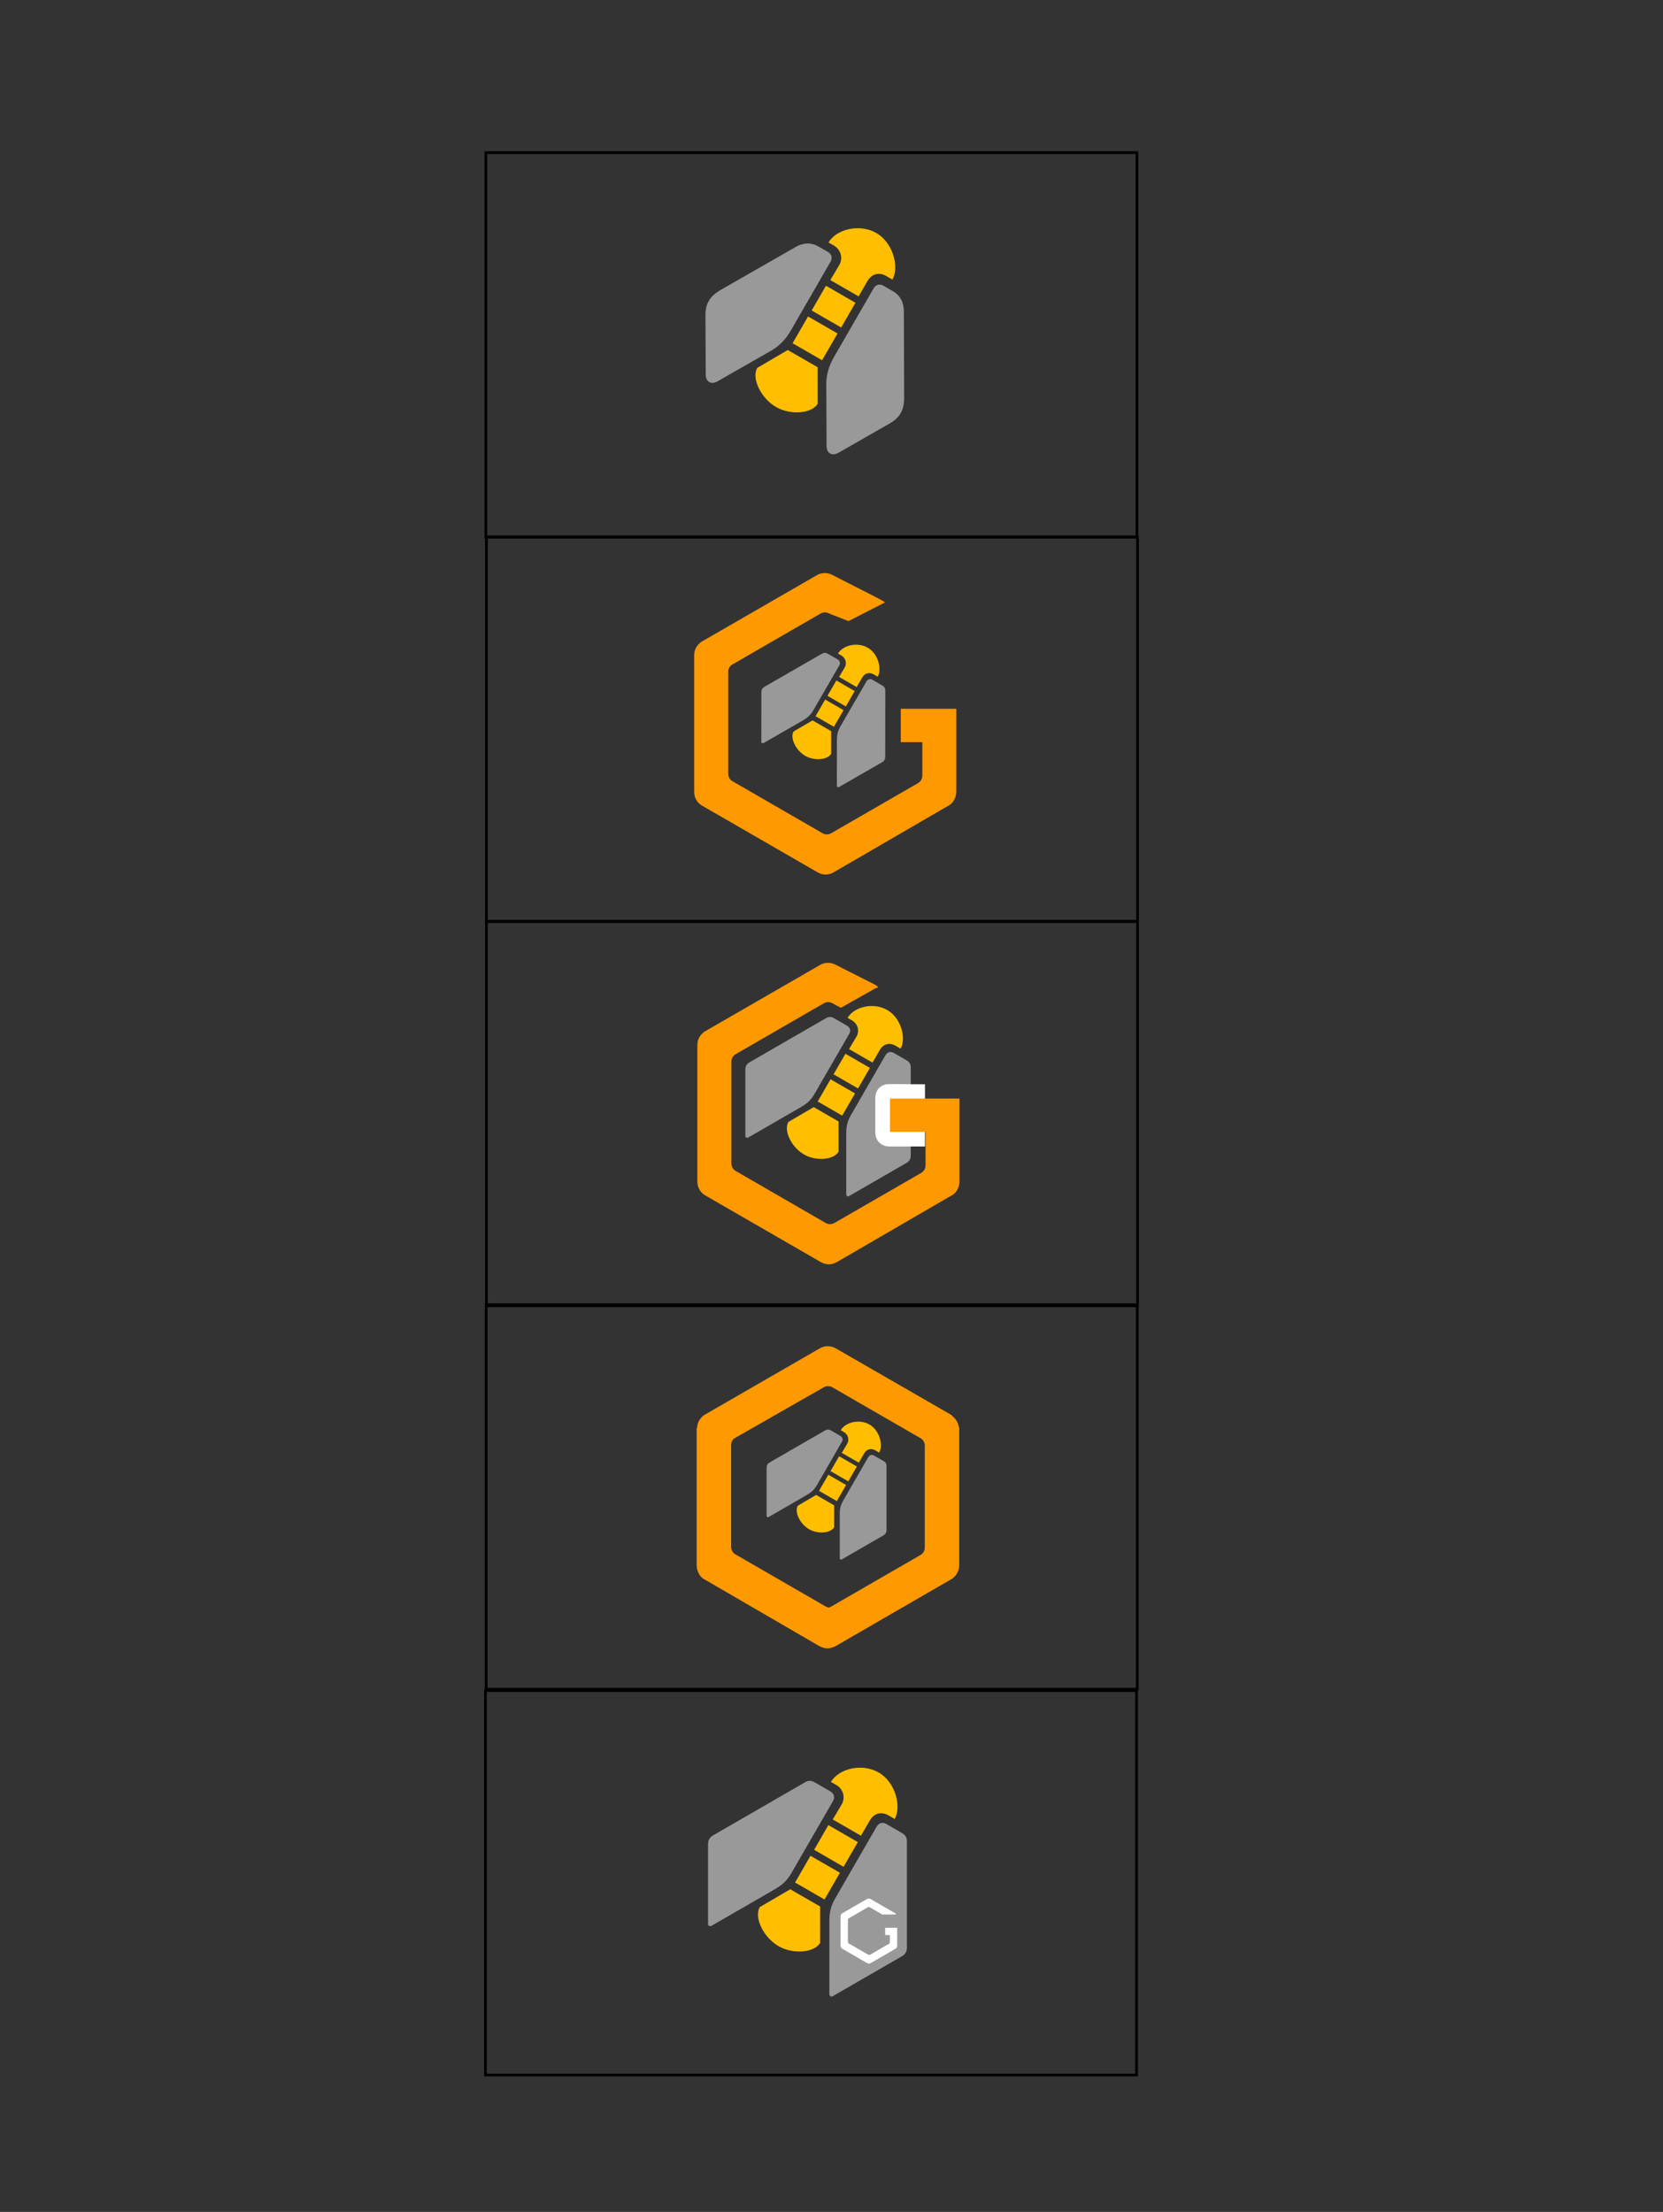 <?xml version="1.0" encoding="UTF-8" standalone="no"?>
<svg
   xmlns:dc="http://purl.org/dc/elements/1.1/"
   xmlns:cc="http://web.resource.org/cc/"
   xmlns:rdf="http://www.w3.org/1999/02/22-rdf-syntax-ns#"
   xmlns:svg="http://www.w3.org/2000/svg"
   xmlns="http://www.w3.org/2000/svg"
   xmlns:xlink="http://www.w3.org/1999/xlink"
   xmlns:sodipodi="http://inkscape.sourceforge.net/DTD/sodipodi-0.dtd"
   xmlns:inkscape="http://www.inkscape.org/namespaces/inkscape"
   sodipodi:docbase="C:\Documents and Settings\Propriétaire\Bureau\Logo Gantt"
   sodipodi:docname="icones-idées.svg"
   inkscape:version="0.40+cvs"
   sodipodi:version="0.32"
   id="svg2"
   viewBox="0 0 11200 14900"
   height="149mm"
   width="112mm">
  <rect x="0" y="0" width="11200" height="14900" fill="#333333" stroke="none"/>
  <defs
     id="defs91">
    <linearGradient
       inkscape:collect="always"
       xlink:href="#linearGradient2404"
       id="linearGradient2428"
       gradientUnits="userSpaceOnUse"
       gradientTransform="scale(0.706,1.416)"
       x1="9598.104"
       y1="2465.242"
       x2="9598.105"
       y2="684.873" />
    <linearGradient
       inkscape:collect="always"
       xlink:href="#linearGradient2404"
       id="linearGradient2426"
       gradientUnits="userSpaceOnUse"
       gradientTransform="scale(0.706,1.416)"
       x1="6511.91"
       y1="2434.216"
       x2="6511.91"
       y2="668.44" />
    <linearGradient
       inkscape:collect="always"
       xlink:href="#linearGradient2404"
       id="linearGradient2416"
       gradientTransform="scale(0.706,1.416)"
       x1="9598.104"
       y1="2465.242"
       x2="9598.105"
       y2="684.873"
       gradientUnits="userSpaceOnUse" />
    <linearGradient
       inkscape:collect="always"
       xlink:href="#linearGradient2404"
       id="linearGradient2396"
       gradientTransform="scale(0.706,1.416)"
       x1="6511.91"
       y1="2434.216"
       x2="6511.91"
       y2="668.44"
       gradientUnits="userSpaceOnUse" />
    <linearGradient
       id="linearGradient2390">
      <stop
         style="stop-color:#999999;stop-opacity:1;"
         offset="0"
         id="stop2392" />
      <stop
         style="stop-color:#999999;stop-opacity:0;"
         offset="1"
         id="stop2394" />
    </linearGradient>
    <linearGradient
       id="linearGradient2398">
      <stop
         style="stop-color:#999999;stop-opacity:1;"
         offset="0"
         id="stop2400" />
      <stop
         style="stop-color:#999999;stop-opacity:0;"
         offset="1"
         id="stop2402" />
    </linearGradient>
    <linearGradient
       id="linearGradient2404">
      <stop
         style="stop-color:#cccccc;stop-opacity:1;"
         offset="0"
         id="stop2406" />
      <stop
         style="stop-color:#505050;stop-opacity:1;"
         offset="1"
         id="stop2408" />
    </linearGradient>
  </defs>
  <sodipodi:namedview
     inkscape:current-layer="svg2"
     inkscape:window-y="-4"
     inkscape:window-x="-4"
     inkscape:cy="289.58870"
     inkscape:cx="379.75470"
     inkscape:zoom="1.5435980"
     inkscape:window-height="913"
     inkscape:window-width="1280"
     inkscape:pageshadow="2"
     inkscape:pageopacity="0.0"
     borderopacity="1.0"
     bordercolor="#666666"
     pagecolor="#ffffff"
     id="base" />
  <g
     id="g6880"
     transform="matrix(0.137,7.930805e-2,-7.930805e-2,0.137,2514.585,7429.140)">
    <path
       style="fill:#999999;fill-opacity:1;fill-rule:evenodd;stroke:none;stroke-width:1px;stroke-linecap:butt;stroke-linejoin:miter;stroke-opacity:1"
       d="M 7151.817,-26226.318 L 7638.789,-26226.318 C 7768.176,-26226.318 7829.15,-26137.120 7829.15,-26035.957 L 7829.15,-23844.584 C 7829.15,-23583.600 7772.448,-23432.117 7647.643,-23215.948 L 6687.81,-21553.467 C 6658.876,-21524.533 6612.257,-21521.869 6594.014,-21553.467 L 5529.033,-23398.069 C 5475.963,-23489.989 5482.908,-23578.759 5529.033,-23658.650 L 6937.549,-26098.273 C 6980.399,-26172.490 7042.188,-26226.318 7151.817,-26226.318 z "
       id="path6882"
       sodipodi:nodetypes="ccccccccccc" />
    <rect
       style="fill:#ffbe00;fill-opacity:1;stroke:none;stroke-opacity:1"
       id="rect6884"
       width="901.547"
       height="756.171"
       x="8042.168"
       y="-25425.146" />
    <path
       style="fill:#ffbe00;fill-opacity:1;fill-rule:evenodd;stroke:none;stroke-width:1px;stroke-linecap:butt;stroke-linejoin:miter;stroke-opacity:1"
       d="M 8017.126,-23446.751 L 8931.194,-23446.751 L 9413.42,-22611.512 C 9413.42,-22307.420 8946.019,-21984.645 8505.464,-21984.645 C 8032.818,-21984.645 7553.831,-22320.514 7553.831,-22632.855 L 8017.126,-23446.751 z "
       id="path6886"
       sodipodi:nodetypes="cccccc" />
    <path
       style="fill:#ffbe00;fill-opacity:1;fill-rule:evenodd;stroke:none;stroke-width:1px;stroke-linecap:butt;stroke-linejoin:miter;stroke-opacity:1"
       d="M 8067.212,-25612.969 L 8931.194,-25612.969 L 8931.194,-26076.633 C 8931.194,-26298.696 9066.412,-26445.648 9300.21,-26445.648 L 9483.843,-26445.648 C 9483.843,-26805.836 9028.449,-27300.424 8499.74,-27300.424 C 7986.338,-27300.424 7529.232,-26858.654 7529.232,-26451.149 L 7694.843,-26451.149 C 7894.309,-26451.149 8073.338,-26297.019 8073.338,-26075.724 L 8067.212,-25612.969 z "
       id="path6888"
       sodipodi:nodetypes="cccccccccc" />
    <path
       style="fill:#999999;fill-opacity:1;fill-rule:evenodd;stroke:none;stroke-width:1px;stroke-linecap:butt;stroke-linejoin:miter;stroke-opacity:1"
       d="M 9847.921,-26218.927 L 9360.949,-26218.927 C 9231.562,-26218.927 9170.588,-26129.729 9170.588,-26028.565 L 9170.588,-23837.193 C 9170.588,-23576.209 9227.29,-23424.725 9352.095,-23208.557 L 10311.929,-21546.076 C 10340.863,-21517.142 10387.482,-21514.478 10405.725,-21546.076 L 11470.705,-23390.677 C 11523.775,-23482.597 11516.830,-23571.367 11470.705,-23651.258 L 10062.189,-26090.881 C 10019.339,-26165.099 9957.55,-26218.927 9847.921,-26218.927 z "
       id="path6890"
       sodipodi:nodetypes="ccccccccccc" />
    <rect
       style="fill:#ffbe00;fill-opacity:1;stroke:none;stroke-opacity:1"
       id="rect6892"
       width="901.547"
       height="818.149"
       x="8038.002"
       y="-24483.863" />
  </g>
  <path
     sodipodi:nodetypes="cccccccccccccccccccccccccccc"
     id="path6894"
     d="M 4722.902,4323.865 L 5501.648,3874.47 C 5535.231,3855.082 5576.503,3856.021 5608.85,3874.698 L 5864.65,4005.046 C 5884.505,4016.51 5979.913,4060.466 5955.481,4060.466 L 5714.127,4184.02 L 5586.185,4133.659 C 5565.921,4121.959 5544.276,4122.659 5526.403,4132.978 L 4932.564,4475.98 C 4915.615,4485.766 4904.22,4504.249 4904.22,4525.074 L 4904.22,5211.721 C 4904.22,5229.965 4913.175,5250.821 4931.948,5261.659 L 5539.402,5612.713 C 5557.601,5623.22 5579.993,5623.15 5598.631,5612.389 L 6180.766,5276.4 C 6199.696,5265.471 6211.856,5248.02 6211.856,5222.549 L 6211.856,4999.286 L 6066.508,4999.286 L 6066.508,4774.431 L 6440.472,4774.431 L 6440.472,5334.535 C 6440.472,5366.607 6421.763,5407.289 6394.522,5423.017 L 5616.114,5875.238 C 5579.431,5896.417 5542.128,5896.905 5504.599,5875.238 L 4727.919,5426.813 C 4698.805,5410.005 4675.011,5377.144 4675.011,5334.267 L 4675.011,4413.31 C 4675.011,4367.89 4701.605,4339.367 4722.902,4323.865 z "
     style="fill:#ff9900;fill-opacity:1;fill-rule:evenodd;stroke:none;stroke-width:1px;stroke-linecap:butt;stroke-linejoin:miter;stroke-opacity:1" />
  <path
     style="fill:#999999;fill-opacity:1;fill-rule:evenodd;stroke:none;stroke-width:1px;stroke-linecap:butt;stroke-linejoin:miter;stroke-opacity:1"
     d="M 5615.486,6857.842 L 5704.593,6909.287 C 5728.266,6922.955 5730.001,6945.718 5719.313,6964.229 L 5487.811,7365.203 C 5460.242,7412.957 5433.864,7434.684 5388.189,7461.054 L 5036.933,7663.851 C 5028.583,7666.089 5019.771,7661.652 5019.771,7653.942 L 5019.771,7203.915 C 5019.771,7181.49 5030.418,7165.982 5047.3,7156.235 L 5562.752,6858.636 C 5578.434,6849.582 5595.426,6846.26 5615.486,6857.842 z "
     id="path6898"
     sodipodi:nodetypes="ccccccccccc" />
  <rect
     style="fill:#ffbe00;fill-opacity:1;stroke:none;stroke-opacity:1"
     id="rect6900"
     width="190.485"
     height="159.769"
     x="8480.308"
     y="3300.546"
     transform="matrix(0.866,0.5,-0.5,0.866,0,0)" />
  <path
     style="fill:#ffbe00;fill-opacity:1;fill-rule:evenodd;stroke:none;stroke-width:1px;stroke-linecap:butt;stroke-linejoin:miter;stroke-opacity:1"
     d="M 5480.179,7457.854 L 5647.433,7554.42 L 5647.433,7758.193 C 5615.309,7813.834 5495.685,7823.517 5415.075,7776.977 C 5328.591,7727.046 5276.43,7614.987 5309.424,7557.836 L 5480.179,7457.854 z "
     id="path6902"
     sodipodi:nodetypes="cccccc" />
  <path
     style="fill:#ffbe00;fill-opacity:1;fill-rule:evenodd;stroke:none;stroke-width:1px;stroke-linecap:butt;stroke-linejoin:miter;stroke-opacity:1"
     d="M 5718.187,7066.777 L 5876.277,7158.05 L 5925.259,7073.21 C 5948.72,7032.577 5988.985,7019.973 6031.766,7044.672 L 6065.365,7064.07 C 6103.418,6998.164 6072.34,6859.557 5975.599,6803.701 C 5881.656,6749.465 5751.347,6782.009 5708.296,6856.575 L 5738.6,6874.069 C 5775.098,6895.142 5791.573,6942.257 5768.195,6982.749 L 5718.187,7066.777 z "
     id="path6904"
     sodipodi:nodetypes="cccccccccc" />
  <path
     style="fill:#999999;fill-opacity:1;fill-rule:evenodd;stroke:none;stroke-width:1px;stroke-linecap:butt;stroke-linejoin:miter;stroke-opacity:1"
     d="M 6108.033,7144.018 L 6018.927,7092.573 C 5995.253,7078.906 5974.673,7088.785 5963.985,7107.296 L 5732.484,7508.267 C 5704.914,7556.021 5699.286,7589.729 5699.286,7642.469 L 5699.286,8048.065 C 5701.524,8056.416 5709.773,8061.828 5716.448,8057.974 L 6106.183,7832.958 C 6125.606,7821.746 6133.712,7804.769 6133.712,7785.278 L 6133.712,7190.083 C 6133.712,7171.976 6128.094,7155.6 6108.033,7144.018 z "
     id="path6906"
     sodipodi:nodetypes="ccccccccccc" />
  <rect
     style="fill:#ffbe00;fill-opacity:1;stroke:none;stroke-opacity:1"
     id="rect6908"
     width="190.485"
     height="172.864"
     x="8479.43"
     y="3499.427"
     transform="matrix(0.866,0.5,-0.5,0.866,0,0)" />
  <path
     style="fill:#ffffff;fill-opacity:1;fill-rule:evenodd;stroke:none;stroke-width:1px;stroke-linecap:butt;stroke-linejoin:miter;stroke-opacity:1"
     d="M 6229.553,7304.09 L 6229.553,7722.933 L 5991.866,7722.933 C 5929.973,7722.933 5894.863,7680.117 5894.863,7625.932 L 5894.863,7397.879 C 5894.863,7342.921 5930.091,7302.485 5990.26,7302.485 L 6229.553,7304.09 z "
     id="path7686"
     sodipodi:nodetypes="ccccccc" />
  <path
     sodipodi:nodetypes="cccccccccccccccccccccccccccc"
     id="path6910"
     d="M 4744.499,6949.378 L 5523.245,6499.983 C 5556.829,6480.596 5598.099,6481.534 5630.446,6500.21 L 5890.481,6631.717 C 5910.336,6643.181 5924.547,6655.054 5900.115,6655.054 L 5663.323,6788.672 L 5607.782,6759.172 C 5587.518,6747.471 5565.875,6748.172 5548.001,6758.491 L 4954.162,7101.493 C 4937.213,7111.28 4925.818,7129.764 4925.818,7150.588 L 4925.818,7837.233 C 4925.818,7855.477 4934.772,7876.334 4953.545,7887.171 L 5560.999,8238.226 C 5579.197,8248.732 5601.591,8248.663 5620.228,8237.902 L 6202.361,7901.912 C 6221.294,7890.983 6233.454,7873.532 6233.454,7848.062 L 6233.454,7624.798 L 5993.621,7624.798 L 5993.621,7399.943 L 6462.07,7399.943 L 6462.07,7960.047 C 6462.07,7992.119 6443.361,8032.802 6416.118,8048.529 L 5637.711,8500.751 C 5601.028,8521.93 5563.724,8522.419 5526.195,8500.751 L 4749.516,8052.326 C 4720.401,8035.517 4696.606,8002.657 4696.606,7959.779 L 4696.606,7038.824 C 4696.606,6993.405 4723.202,6964.879 4744.499,6949.378 z "
     style="fill:#ff9900;fill-opacity:1;fill-rule:evenodd;stroke:none;stroke-width:1px;stroke-linecap:butt;stroke-linejoin:miter;stroke-opacity:1" />
  <rect
     y="3617.71"
     x="3275.977"
     height="2589.613"
     width="4384.864"
     id="rect3037"
     style="fill:none;fill-opacity:1;stroke:#000000;stroke-width:18.174;stroke-miterlimit:4;stroke-opacity:1" />
  <rect
     y="6206.398"
     x="3275.976"
     height="2589.613"
     width="4384.864"
     id="rect3039"
     style="fill:none;fill-opacity:1;stroke:#000000;stroke-width:18.174;stroke-miterlimit:4;stroke-opacity:1" />
  <rect
     y="1028.162"
     x="3272.262"
     height="2589.613"
     width="4384.864"
     id="rect3041"
     style="fill:none;fill-opacity:1;stroke:#000000;stroke-width:18.174;stroke-miterlimit:4;stroke-opacity:1" />
  <g
     id="g3073"
     transform="matrix(0.725,0,0,0.725,125.378,601.894)">
    <path
       style="fill:#999999;fill-opacity:1;fill-rule:evenodd;stroke:none;stroke-width:1px;stroke-linecap:butt;stroke-linejoin:miter;stroke-opacity:1"
       d="M 7544.027,12459.808 L 7633.133,12511.253 C 7656.807,12524.921 7658.541,12547.684 7647.853,12566.195 L 7416.351,12967.169 C 7388.782,13014.923 7362.404,13036.650 7316.729,13063.020 L 6965.473,13265.817 C 6957.123,13268.055 6948.311,13263.618 6948.311,13255.908 L 6948.311,12805.881 C 6948.311,12783.456 6958.958,12767.948 6975.84,12758.201 L 7491.292,12460.602 C 7506.974,12451.548 7523.966,12448.226 7544.027,12459.808 z "
       id="path3053"
       sodipodi:nodetypes="ccccccccccc" />
    <rect
       style="fill:#ffbe00;fill-opacity:1;stroke:none;stroke-opacity:1"
       id="rect3055"
       width="190.485"
       height="159.769"
       x="12951.458"
       y="7187.725"
       transform="matrix(0.866,0.5,-0.5,0.866,0,0)" />
    <path
       style="fill:#ffbe00;fill-opacity:1;fill-rule:evenodd;stroke:none;stroke-width:1px;stroke-linecap:butt;stroke-linejoin:miter;stroke-opacity:1"
       d="M 7408.719,13059.820 L 7575.973,13156.386 L 7575.973,13360.159 C 7543.849,13415.800 7424.226,13425.483 7343.616,13378.943 C 7257.131,13329.012 7204.97,13216.953 7237.965,13159.802 L 7408.719,13059.820 z "
       id="path3057"
       sodipodi:nodetypes="cccccc" />
    <path
       style="fill:#ffbe00;fill-opacity:1;fill-rule:evenodd;stroke:none;stroke-width:1px;stroke-linecap:butt;stroke-linejoin:miter;stroke-opacity:1"
       d="M 7646.727,12668.743 L 7804.817,12760.016 L 7853.8,12675.176 C 7877.26,12634.543 7917.525,12621.939 7960.306,12646.638 L 7993.905,12666.036 C 8031.958,12600.130 8000.88,12461.523 7904.139,12405.667 C 7810.196,12351.431 7679.887,12383.975 7636.836,12458.541 L 7667.14,12476.035 C 7703.638,12497.108 7720.113,12544.223 7696.735,12584.715 L 7646.727,12668.743 z "
       id="path3059"
       sodipodi:nodetypes="cccccccccc" />
    <path
       style="fill:#999999;fill-opacity:1;fill-rule:evenodd;stroke:none;stroke-width:1px;stroke-linecap:butt;stroke-linejoin:miter;stroke-opacity:1"
       d="M 8036.573,12745.984 L 7947.467,12694.539 C 7923.793,12680.872 7903.214,12690.751 7892.525,12709.262 L 7661.024,13110.233 C 7633.454,13157.987 7627.826,13191.695 7627.826,13244.435 L 7627.826,13650.031 C 7630.064,13658.382 7638.314,13663.794 7644.988,13659.940 L 8034.723,13434.924 C 8054.146,13423.712 8062.252,13406.735 8062.252,13387.244 L 8062.252,12792.049 C 8062.252,12773.942 8056.634,12757.566 8036.573,12745.984 z "
       id="path3061"
       sodipodi:nodetypes="ccccccccccc" />
    <rect
       style="fill:#ffbe00;fill-opacity:1;stroke:none;stroke-opacity:1"
       id="rect3063"
       width="190.485"
       height="172.864"
       x="12950.580"
       y="7386.605"
       transform="matrix(0.866,0.5,-0.5,0.866,0,0)" />
  </g>
  <path
     sodipodi:nodetypes="cccccccccccccccccccccccccccc"
     id="path3067"
     d="M 4742.642,9531.945 L 5521.388,9082.55 C 5554.971,9063.163 5596.242,9064.101 5628.589,9082.777 L 6408.747,9532.376 C 6428.602,9543.84 6339.649,9637.384 6315.217,9637.384 L 6237.47,9702.225 L 5605.925,9341.739 C 5585.661,9330.038 5564.018,9330.739 5546.144,9341.058 L 4952.305,9684.059 C 4935.356,9693.846 4923.961,9712.33 4923.961,9733.154 L 4923.961,10419.799 C 4923.961,10438.043 4932.915,10458.900 4951.688,10469.737 L 5559.142,10820.792 C 5577.34,10831.298 5599.734,10831.229 5618.371,10820.468 L 6200.504,10484.478 C 6219.437,10473.549 6231.597,10456.098 6231.597,10430.628 L 6231.597,9738.823 L 6232.482,9678.644 L 6232.482,9685.91 L 6460.213,9612.834 L 6460.213,10542.613 C 6460.213,10574.685 6441.504,10615.368 6414.261,10631.095 L 5635.854,11083.317 C 5599.171,11104.496 5561.867,11104.985 5524.338,11083.317 L 4747.658,10634.892 C 4718.544,10618.083 4694.749,10585.223 4694.749,10542.345 L 4694.749,9621.39 C 4694.749,9575.971 4721.345,9547.446 4742.642,9531.945 z "
     style="fill:#ff9900;fill-opacity:1;fill-rule:evenodd;stroke:none;stroke-width:1px;stroke-linecap:butt;stroke-linejoin:miter;stroke-opacity:1" />
  <rect
     y="8788.964"
     x="3274.119"
     height="2589.613"
     width="4384.864"
     id="rect3069"
     style="fill:none;fill-opacity:1;stroke:#000000;stroke-width:18.174;stroke-miterlimit:4;stroke-opacity:1" />
  <path
     sodipodi:nodetypes="cccccccccccccccccccccccccccc"
     id="path3083"
     d="M 6409.689,9536.17 L 5630.943,9086.775 C 5597.36,9067.388 5556.09,9068.326 5523.742,9087.002 L 4743.584,9536.601 C 4723.729,9548.065 4812.683,9641.609 4837.115,9641.609 L 4914.862,9706.45 L 5546.406,9345.964 C 5566.67,9334.263 5588.314,9334.964 5606.187,9345.283 L 6200.026,9688.284 C 6216.975,9698.071 6228.37,9716.555 6228.37,9737.379 L 6228.37,10424.024 C 6228.37,10442.268 6219.417,10463.125 6200.643,10473.962 L 5593.189,10825.017 C 5574.991,10835.523 5552.597,10835.454 5533.96,10824.693 L 4951.827,10488.703 C 4932.895,10477.774 4920.734,10460.323 4920.734,10434.853 L 4920.734,9743.048 L 4919.849,9682.869 L 4919.849,9690.135 L 4692.118,9617.059 L 4692.118,10546.838 C 4692.118,10578.910 4710.827,10619.593 4738.071,10635.320 L 5516.477,11087.542 C 5553.16,11108.721 5590.465,11109.210 5627.993,11087.542 L 6404.673,10639.117 C 6433.787,10622.308 6457.582,10589.448 6457.582,10546.570 L 6457.582,9625.615 C 6457.582,9580.196 6430.986,9551.671 6409.689,9536.17 z "
     style="fill:#ff9900;fill-opacity:1;fill-rule:evenodd;stroke:none;stroke-width:1px;stroke-linecap:butt;stroke-linejoin:miter;stroke-opacity:1" />
  <g
     id="g3085"
     transform="matrix(0.22,0.127,-0.127,0.22,580.677,16866.54)">
    <path
       style="fill:#999999;fill-opacity:1;fill-rule:evenodd;stroke:none;stroke-width:1px;stroke-linecap:butt;stroke-linejoin:miter;stroke-opacity:1"
       d="M 7151.817,-26226.318 L 7638.789,-26226.318 C 7768.176,-26226.318 7829.15,-26137.120 7829.15,-26035.957 L 7829.15,-23844.584 C 7829.15,-23583.600 7772.448,-23432.117 7647.643,-23215.948 L 6687.81,-21553.467 C 6658.876,-21524.533 6612.257,-21521.869 6594.014,-21553.467 L 5529.033,-23398.069 C 5475.963,-23489.989 5482.908,-23578.759 5529.033,-23658.650 L 6937.549,-26098.273 C 6980.399,-26172.490 7042.188,-26226.318 7151.817,-26226.318 z "
       id="path3087"
       sodipodi:nodetypes="ccccccccccc" />
    <rect
       style="fill:#ffbe00;fill-opacity:1;stroke:none;stroke-opacity:1"
       id="rect3089"
       width="901.547"
       height="756.171"
       x="8042.168"
       y="-25425.146" />
    <path
       style="fill:#ffbe00;fill-opacity:1;fill-rule:evenodd;stroke:none;stroke-width:1px;stroke-linecap:butt;stroke-linejoin:miter;stroke-opacity:1"
       d="M 8017.126,-23446.751 L 8931.194,-23446.751 L 9413.42,-22611.512 C 9413.42,-22307.420 8946.019,-21984.645 8505.464,-21984.645 C 8032.818,-21984.645 7553.831,-22320.514 7553.831,-22632.855 L 8017.126,-23446.751 z "
       id="path3091"
       sodipodi:nodetypes="cccccc" />
    <path
       style="fill:#ffbe00;fill-opacity:1;fill-rule:evenodd;stroke:none;stroke-width:1px;stroke-linecap:butt;stroke-linejoin:miter;stroke-opacity:1"
       d="M 8067.212,-25612.969 L 8931.194,-25612.969 L 8931.194,-26076.633 C 8931.194,-26298.696 9066.412,-26445.648 9300.21,-26445.648 L 9483.843,-26445.648 C 9483.843,-26805.836 9028.449,-27300.424 8499.74,-27300.424 C 7986.338,-27300.424 7529.232,-26858.654 7529.232,-26451.149 L 7694.843,-26451.149 C 7894.309,-26451.149 8073.338,-26297.019 8073.338,-26075.724 L 8067.212,-25612.969 z "
       id="path3093"
       sodipodi:nodetypes="cccccccccc" />
    <path
       style="fill:#999999;fill-opacity:1;fill-rule:evenodd;stroke:none;stroke-width:1px;stroke-linecap:butt;stroke-linejoin:miter;stroke-opacity:1"
       d="M 9847.921,-26218.927 L 9360.949,-26218.927 C 9231.562,-26218.927 9170.588,-26129.729 9170.588,-26028.565 L 9170.588,-23837.193 C 9170.588,-23576.209 9227.29,-23424.725 9352.095,-23208.557 L 10311.929,-21546.076 C 10340.863,-21517.142 10387.482,-21514.478 10405.725,-21546.076 L 11470.705,-23390.677 C 11523.775,-23482.597 11516.830,-23571.367 11470.705,-23651.258 L 10062.189,-26090.881 C 10019.339,-26165.099 9957.55,-26218.927 9847.921,-26218.927 z "
       id="path3095"
       sodipodi:nodetypes="ccccccccccc" />
    <rect
       style="fill:#ffbe00;fill-opacity:1;stroke:none;stroke-opacity:1"
       id="rect3097"
       width="901.547"
       height="818.149"
       x="8038.002"
       y="-24483.863" />
  </g>
  <path
     sodipodi:nodetypes="cccccccccccccccccccccccccccc"
     id="path3099"
     d="M 5671.346,12888.890 L 5839.48,12791.864 C 5846.73,12787.678 5855.641,12787.882 5862.624,12791.912 L 6030.832,12889.099 C 6035.119,12891.574 6033.749,12896.357 6028.475,12896.357 L 5941.844,12896.357 L 5857.731,12847.824 C 5853.356,12845.297 5848.683,12845.449 5844.824,12847.677 L 5716.613,12921.732 C 5712.953,12923.845 5710.493,12927.836 5710.493,12932.331 L 5710.493,13080.580 C 5710.493,13084.518 5712.426,13089.022 5716.479,13091.361 L 5847.631,13167.156 C 5851.56,13169.424 5856.394,13169.409 5860.418,13167.086 L 5986.103,13094.544 C 5990.19,13092.184 5992.815,13088.416 5992.815,13082.918 L 5992.815,13034.715 L 5961.434,13034.715 L 5961.434,12986.167 L 6042.174,12986.167 L 6042.174,13107.096 C 6042.174,13114.021 6038.135,13122.803 6032.253,13126.200 L 5864.193,13223.835 C 5856.273,13228.408 5848.219,13228.514 5840.117,13223.835 L 5672.429,13127.020 C 5666.143,13123.390 5661.006,13116.296 5661.006,13107.039 L 5661.006,12908.201 C 5661.006,12898.395 5666.748,12892.237 5671.346,12888.890 z "
     style="fill:#ffffff;fill-opacity:1;fill-rule:evenodd;stroke:none;stroke-width:1px;stroke-linecap:butt;stroke-linejoin:miter;stroke-opacity:1" />
  <rect
     y="11388.228"
     x="3269.296"
     height="2589.613"
     width="4384.864"
     id="rect3101"
     style="fill:none;fill-opacity:1;stroke:#000000;stroke-width:18.174;stroke-miterlimit:4;stroke-opacity:1" />
  <path
     style="fill:#999999;fill-opacity:1;fill-rule:evenodd;stroke:none;stroke-width:1px;stroke-linecap:butt;stroke-linejoin:miter;stroke-opacity:1"
     d="M 98302.486,49900.231 L 98362.203,49900.231 C 98388.536,49900.231 98400.946,49918.385 98400.946,49938.974 L 98400.946,50367.467 C 98400.946,50420.584 98389.406,50468.924 98364.005,50512.920 L 98196.376,50800.211 C 98175.108,50837.049 98141.737,50834.671 98121.841,50800.211 L 97961.264,50524.733 C 97930.013,50470.604 97931.026,50424.072 97964.182,50366.644 L 98198.325,49964.227 C 98222.813,49921.814 98259.746,49900.231 98302.486,49900.231 z "
     id="path1496"
     sodipodi:nodetypes="ccccccccccc" />
  <rect
     style="fill:#ffbe00;fill-opacity:1;stroke:none;stroke-opacity:1"
     id="rect1498"
     width="183.489"
     height="153.901"
     x="98444.305"
     y="50063.289" />
  <path
     style="fill:#ffbe00;fill-opacity:1;fill-rule:evenodd;stroke:none;stroke-width:1px;stroke-linecap:butt;stroke-linejoin:miter;stroke-opacity:1"
     d="M 98439.204,50465.946 L 98625.241,50465.946 L 98723.387,50635.939 C 98723.387,50697.830 98628.258,50763.523 98538.594,50763.523 C 98442.398,50763.523 98344.912,50695.165 98344.912,50631.595 L 98439.204,50465.946 z "
     id="path1500"
     sodipodi:nodetypes="cccccc" />
  <path
     style="fill:#ffbe00;fill-opacity:1;fill-rule:evenodd;stroke:none;stroke-width:1px;stroke-linecap:butt;stroke-linejoin:miter;stroke-opacity:1"
     d="M 98449.398,50025.063 L 98625.241,50025.063 L 98625.241,49930.696 C 98625.241,49885.500 98652.761,49855.591 98700.346,49855.591 L 98737.720,49855.591 C 98737.720,49782.284 98645.035,49681.622 98537.429,49681.622 C 98432.938,49681.622 98339.905,49771.534 98339.905,49854.472 L 98373.611,49854.472 C 98414.208,49854.472 98450.645,49885.841 98450.645,49930.881 L 98449.398,50025.063 z "
     id="path1502"
     sodipodi:nodetypes="cccccccccc" />
  <path
     style="fill:#999999;fill-opacity:1;fill-rule:evenodd;stroke:none;stroke-width:1px;stroke-linecap:butt;stroke-linejoin:miter;stroke-opacity:1"
     d="M 98811.819,49901.735 L 98712.707,49901.735 C 98686.374,49901.735 98673.964,49919.889 98673.964,49940.479 L 98673.964,50386.481 C 98673.964,50439.598 98685.504,50470.429 98710.905,50514.424 L 98906.257,50852.783 C 98912.146,50858.672 98921.634,50859.214 98925.347,50852.783 L 99142.099,50477.358 C 99152.900,50458.650 99151.486,50440.583 99142.099,50424.323 L 98855.428,49927.796 C 98846.707,49912.690 98834.132,49901.735 98811.819,49901.735 z "
     id="path1504"
     sodipodi:nodetypes="ccccccccccc" />
  <rect
     style="fill:#ffbe00;fill-opacity:1;stroke:none;stroke-opacity:1"
     id="rect1506"
     width="183.489"
     height="166.515"
     x="98443.453"
     y="50254.867" />
  <rect
     style="fill:#666666;fill-opacity:1;stroke:none;stroke-width:17.639;stroke-miterlimit:4;stroke-opacity:1"
     id="rect1508"
     width="763.823"
     height="13.132"
     x="5239.184"
     y="110000.13"
     transform="matrix(0.5,-0.866,0.866,0.5,0,0)" />
  <rect
     style="fill:#666666;fill-opacity:1;stroke:none;stroke-width:17.639;stroke-miterlimit:4;stroke-opacity:1"
     id="rect1510"
     width="21556.871"
     height="370.605"
     x="-76638.641"
     y="-34612.008" />
  <rect
     style="fill:#666666;fill-opacity:1;stroke:none;stroke-width:17.639;stroke-miterlimit:4;stroke-opacity:1"
     id="rect1512"
     width="763.823"
     height="13.132"
     x="4909.894"
     y="110446.77"
     transform="matrix(0.5,-0.866,0.866,0.5,0,0)" />
  <path
     style="fill:#999999;fill-opacity:1;fill-rule:evenodd;stroke:none;stroke-width:1px;stroke-linecap:butt;stroke-linejoin:miter;stroke-opacity:1"
     d="M 98206.900,49804.645 L 98266.617,49804.645 C 98292.950,49804.645 98305.360,49822.799 98305.360,49843.388 L 98305.360,50271.881 C 98305.360,50324.998 98293.820,50373.338 98268.419,50417.334 L 98100.790,50704.625 C 98079.522,50741.463 98046.151,50739.085 98026.255,50704.625 L 97865.678,50429.146 C 97834.427,50375.018 97835.440,50328.486 97868.596,50271.058 L 98102.739,49868.641 C 98127.227,49826.227 98164.160,49804.645 98206.900,49804.645 z "
     id="path1516"
     sodipodi:nodetypes="ccccccccccc" />
  <rect
     style="fill:#ffbe00;fill-opacity:1;stroke:none;stroke-opacity:1"
     id="rect1518"
     width="183.489"
     height="153.901"
     x="98348.719"
     y="49967.703" />
  <path
     style="fill:#ffbe00;fill-opacity:1;fill-rule:evenodd;stroke:none;stroke-width:1px;stroke-linecap:butt;stroke-linejoin:miter;stroke-opacity:1"
     d="M 98343.618,50370.359 L 98529.655,50370.359 L 98627.801,50540.353 C 98627.801,50602.243 98532.672,50667.937 98443.008,50667.937 C 98346.812,50667.937 98249.326,50599.578 98249.326,50536.009 L 98343.618,50370.359 z "
     id="path1520"
     sodipodi:nodetypes="cccccc" />
  <path
     style="fill:#ffbe00;fill-opacity:1;fill-rule:evenodd;stroke:none;stroke-width:1px;stroke-linecap:butt;stroke-linejoin:miter;stroke-opacity:1"
     d="M 98353.812,49929.477 L 98529.655,49929.477 L 98529.655,49835.109 C 98529.655,49789.914 98557.175,49760.005 98604.760,49760.005 L 98642.134,49760.005 C 98642.134,49686.697 98549.449,49586.036 98441.843,49586.036 C 98337.352,49586.036 98244.319,49675.947 98244.319,49758.885 L 98278.025,49758.885 C 98318.622,49758.885 98355.059,49790.255 98355.059,49835.294 L 98353.812,49929.477 z "
     id="path1522"
     sodipodi:nodetypes="cccccccccc" />
  <path
     style="fill:#999999;fill-opacity:1;fill-rule:evenodd;stroke:none;stroke-width:1px;stroke-linecap:butt;stroke-linejoin:miter;stroke-opacity:1"
     d="M 98716.233,49806.149 L 98617.121,49806.149 C 98590.788,49806.149 98578.378,49824.303 98578.378,49844.892 L 98578.378,50290.894 C 98578.378,50344.011 98589.918,50374.842 98615.319,50418.838 L 98810.671,50757.197 C 98816.560,50763.086 98826.048,50763.628 98829.761,50757.197 L 99046.513,50381.772 C 99057.314,50363.064 99055.900,50344.997 99046.513,50328.737 L 98759.842,49832.210 C 98751.121,49817.104 98738.546,49806.149 98716.233,49806.149 z "
     id="path1524"
     sodipodi:nodetypes="ccccccccccc" />
  <rect
     style="fill:#ffbe00;fill-opacity:1;stroke:none;stroke-opacity:1"
     id="rect1526"
     width="183.489"
     height="166.515"
     x="98347.867"
     y="50159.281" />
  <rect
     style="fill:#666666;fill-opacity:1;stroke:none;stroke-width:17.639;stroke-miterlimit:4;stroke-opacity:1"
     id="rect1528"
     width="763.823"
     height="13.132"
     x="5274.171"
     y="109869.56"
     transform="matrix(0.5,-0.866,0.866,0.5,0,0)" />
  <rect
     style="fill:#666666;fill-opacity:1;stroke:none;stroke-width:17.639;stroke-miterlimit:4;stroke-opacity:1"
     id="rect1530"
     width="21556.871"
     height="370.605"
     x="-76734.227"
     y="-34707.594" />
  <rect
     style="fill:#666666;fill-opacity:1;stroke:none;stroke-width:17.639;stroke-miterlimit:4;stroke-opacity:1"
     id="rect1532"
     width="763.823"
     height="13.132"
     x="4944.881"
     y="110316.20"
     transform="matrix(0.5,-0.866,0.866,0.5,0,0)" />
  <g
     id="g1900"
     transform="matrix(1.083,0.625,-0.625,1.083,8587.798,-7283.238)">
    <path
       style="fill:#999999;fill-opacity:1;fill-rule:evenodd;stroke:none;stroke-width:1px;stroke-linecap:butt;stroke-linejoin:miter;stroke-opacity:1"
       d="M 1443.618,7424.399 L 1503.335,7424.399 C 1529.668,7424.399 1542.078,7442.553 1542.078,7463.142 L 1542.078,7891.635 C 1542.078,7944.752 1530.538,7993.092 1505.137,8037.088 L 1337.508,8324.379 C 1316.24,8361.217 1282.869,8358.839 1262.973,8324.379 L 1102.396,8048.901 C 1071.145,7994.773 1072.158,7948.24 1105.314,7890.812 L 1339.457,7488.395 C 1363.945,7445.982 1400.878,7424.399 1443.618,7424.399 z "
       id="path1902"
       sodipodi:nodetypes="ccccccccccc" />
    <rect
       style="fill:#ffbe00;fill-opacity:1;stroke:none;stroke-opacity:1"
       id="rect1904"
       width="183.489"
       height="153.901"
       x="1585.433"
       y="7587.458" />
    <path
       style="fill:#ffbe00;fill-opacity:1;fill-rule:evenodd;stroke:none;stroke-width:1px;stroke-linecap:butt;stroke-linejoin:miter;stroke-opacity:1"
       d="M 1580.336,7990.114 L 1766.373,7990.114 L 1864.519,8160.107 C 1864.519,8221.998 1769.39,8287.691 1679.726,8287.691 C 1583.53,8287.691 1486.044,8219.333 1486.044,8155.763 L 1580.336,7990.114 z "
       id="path1906"
       sodipodi:nodetypes="cccccc" />
    <path
       style="fill:#ffbe00;fill-opacity:1;fill-rule:evenodd;stroke:none;stroke-width:1px;stroke-linecap:butt;stroke-linejoin:miter;stroke-opacity:1"
       d="M 1590.53,7549.231 L 1766.373,7549.231 L 1766.373,7454.864 C 1766.373,7409.668 1793.893,7379.759 1841.478,7379.759 L 1878.852,7379.759 C 1878.852,7306.452 1786.167,7205.79 1678.561,7205.79 C 1574.07,7205.79 1481.037,7295.702 1481.037,7378.64 L 1514.743,7378.64 C 1555.34,7378.64 1591.777,7410.009 1591.777,7455.049 L 1590.53,7549.231 z "
       id="path1908"
       sodipodi:nodetypes="cccccccccc" />
    <rect
       style="fill:#ffbe00;fill-opacity:1;stroke:none;stroke-opacity:1"
       id="rect1910"
       width="183.489"
       height="166.515"
       x="1584.585"
       y="7779.034" />
    <path
       style="fill:#999999;fill-opacity:1;fill-rule:evenodd;stroke:none;stroke-width:1px;stroke-linecap:butt;stroke-linejoin:miter;stroke-opacity:1"
       d="M 1913.216,7432.552 L 1853.499,7432.552 C 1827.166,7432.552 1814.756,7450.706 1814.756,7471.295 L 1814.756,7899.788 C 1814.756,7952.905 1826.296,8001.245 1851.697,8045.241 L 2019.326,8332.532 C 2040.594,8369.37 2073.965,8366.992 2093.861,8332.532 L 2254.438,8057.054 C 2285.689,8002.925 2284.676,7956.393 2251.52,7898.965 L 2017.377,7496.548 C 1992.889,7454.135 1955.956,7432.552 1913.216,7432.552 z "
       id="path1912"
       sodipodi:nodetypes="ccccccccccc" />
  </g>
</svg>

